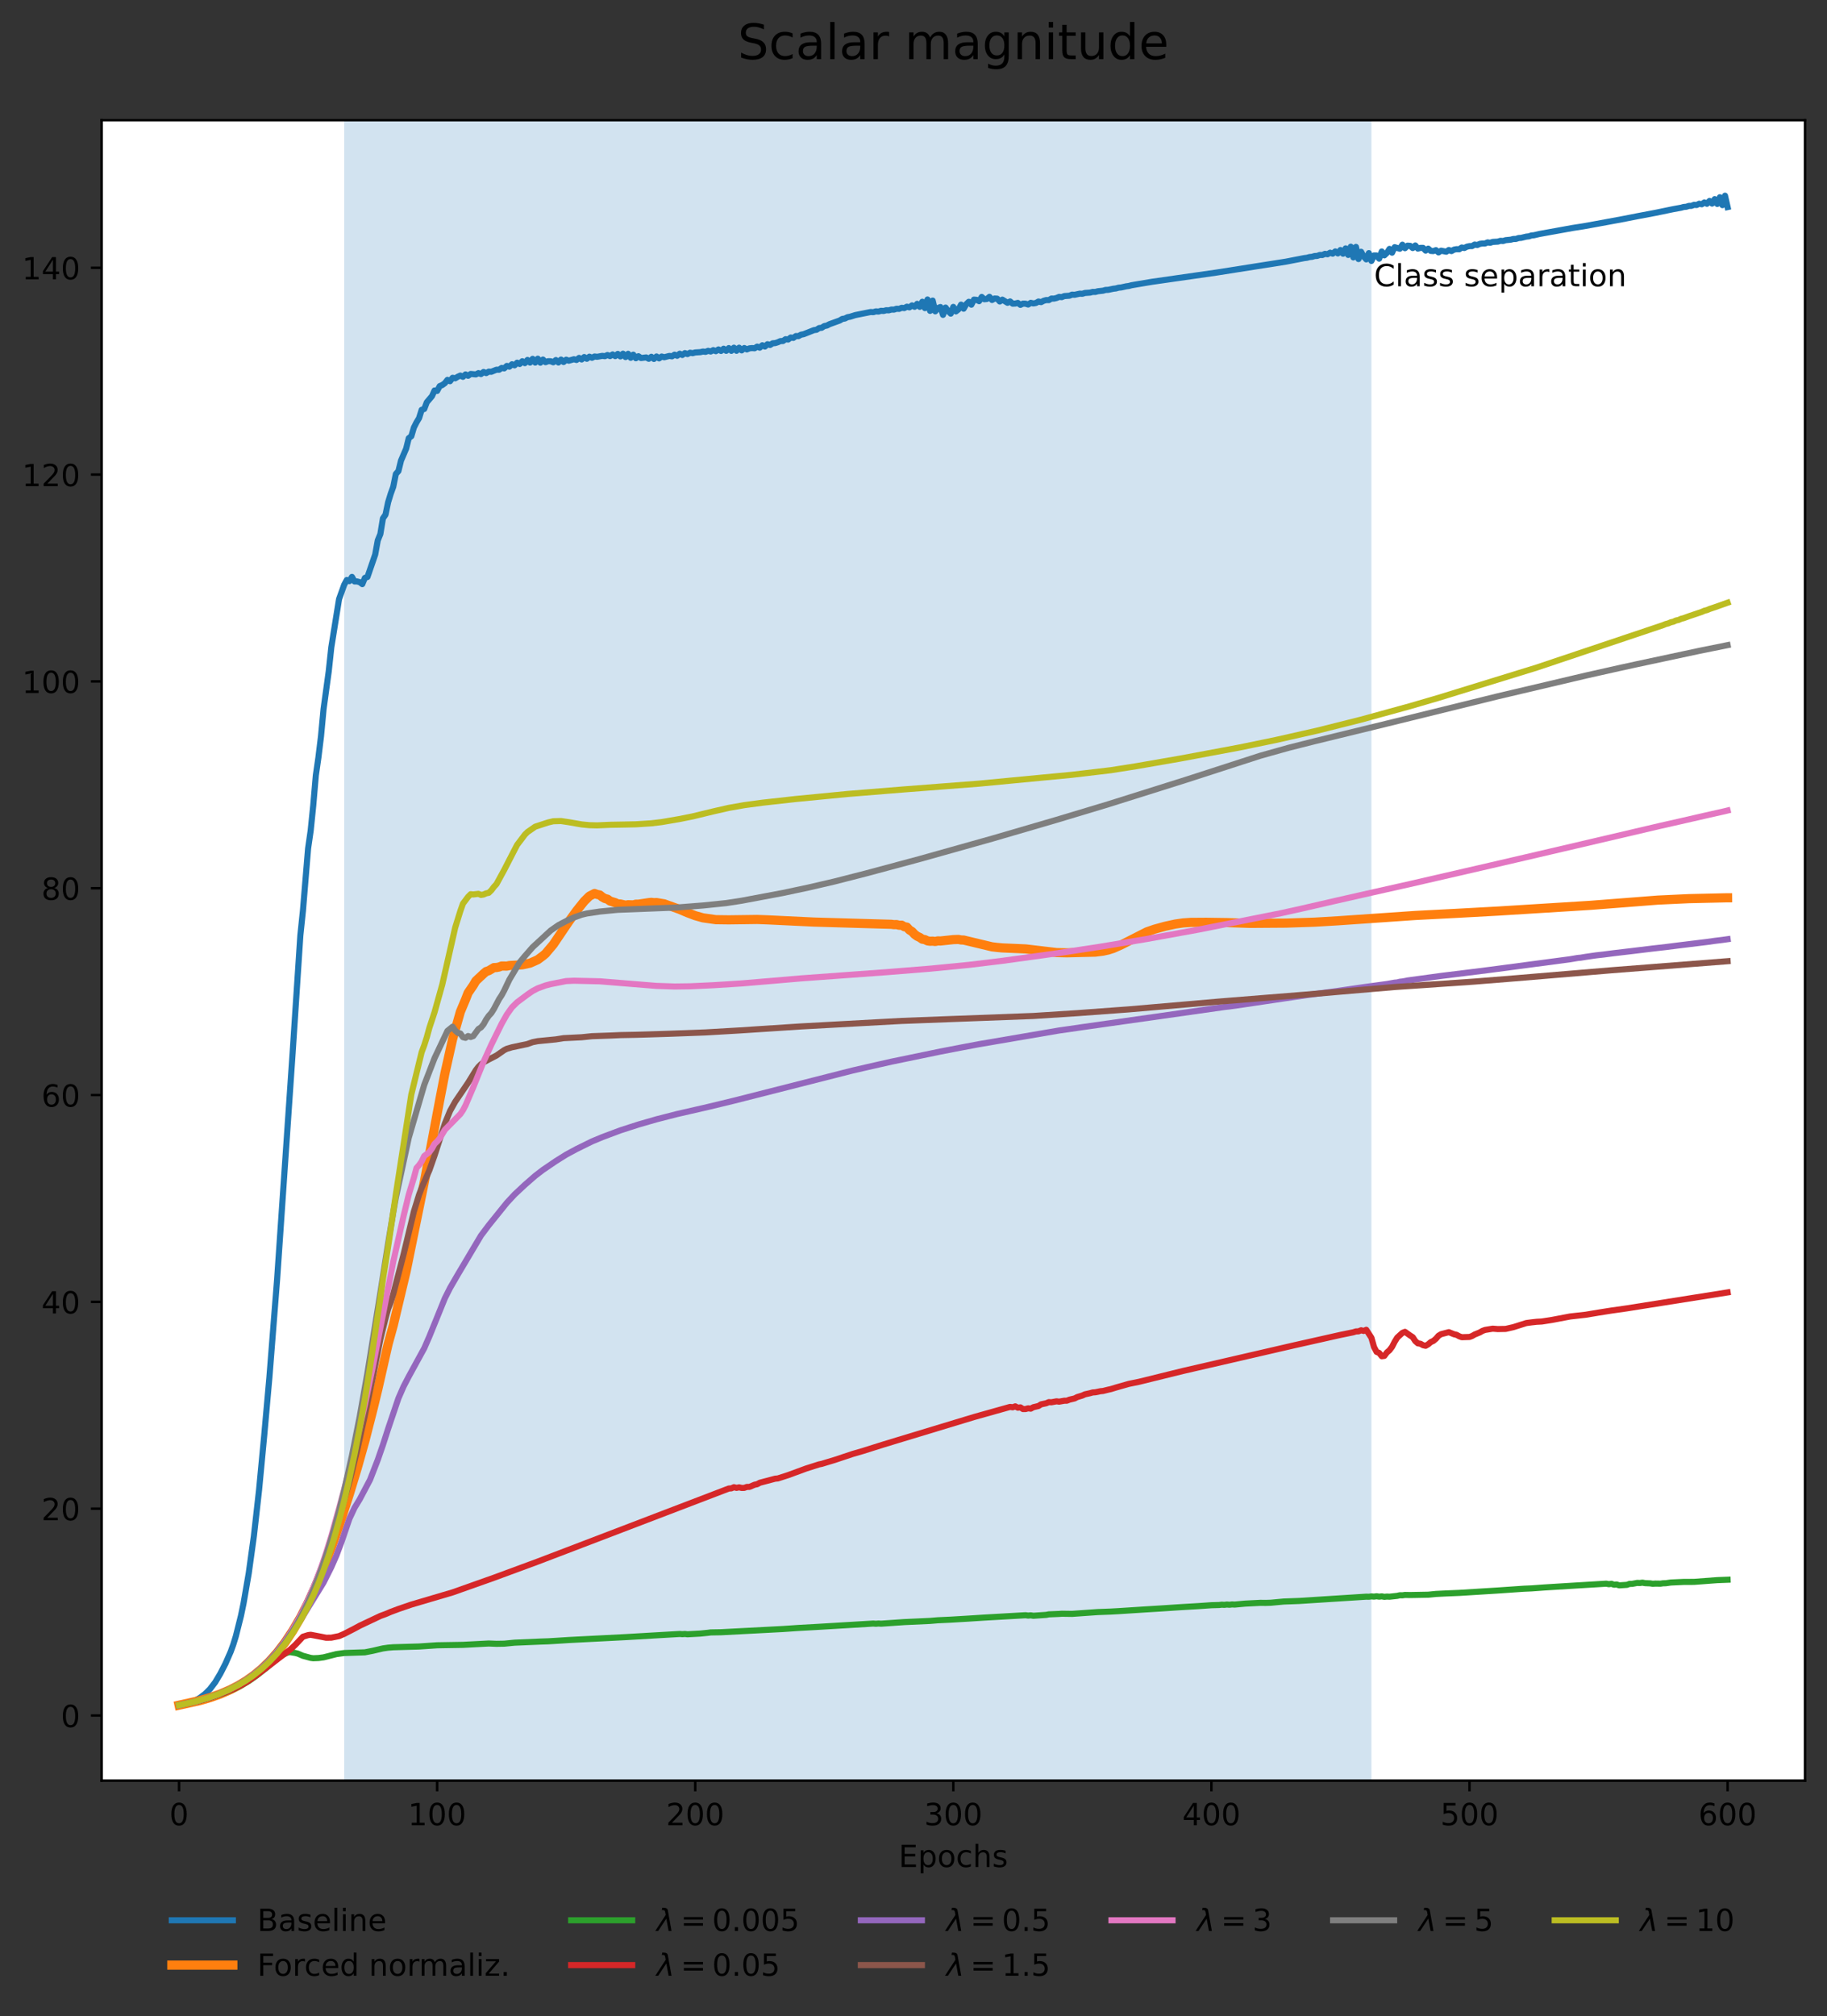 <?xml version="1.0" encoding="utf-8" standalone="no"?>
<!DOCTYPE svg PUBLIC "-//W3C//DTD SVG 1.1//EN"
  "http://www.w3.org/Graphics/SVG/1.1/DTD/svg11.dtd">
<!-- Created with matplotlib (https://matplotlib.org/) -->
<svg height="660.13pt" version="1.1" viewBox="0 0 598.487 660.13" width="598.487pt" xmlns="http://www.w3.org/2000/svg" xmlns:xlink="http://www.w3.org/1999/xlink">
 <rect x="0" y="0" width="598.487" height="660.13" fill="#333333" stroke="none"/>
 <defs>
  <style type="text/css">*{stroke-linecap:butt;stroke-linejoin:round;}</style>
 </defs>
 <g id="figure_1">
  <g id="patch_1">
   <path d="M 0 660.13 
L 598.487 660.13 
L 598.487 0 
L 0 0 
z
" style="fill:none;"/>
  </g>
  <g id="axes_1">
   <g id="patch_2">
    <path d="M 33.288 582.957 
L 591.288 582.957 
L 591.288 39.358 
L 33.288 39.358 
z
" style="fill:#ffffff;"/>
   </g>
   <g id="patch_3">
    <path clip-path="url(#p734ee8794b)" d="M 112.76 582.957 
L 449.251 582.957 
L 449.251 39.358 
L 112.76 39.358 
z
" style="fill:#1f77b4;opacity:0.2;"/>
   </g>
   <g id="matplotlib.axis_1">
    <g id="xtick_1">
     <g id="line2d_1">
      <defs>
       <path d="M 0 0 
L 0 3.5 
" id="mf264ad881f" style="stroke:#000000;stroke-width:0.8;"/>
      </defs>
      <g>
       <use style="stroke:#000000;stroke-width:0.8;" x="58.651" xlink:href="#mf264ad881f" y="582.957"/>
      </g>
     </g>
     <g id="text_1">
      <!-- 0 -->
      <g transform="translate(55.47 597.556)scale(0.1 -0.1)">
       <defs>
        <path d="M 31.781 66.406 
Q 24.172 66.406 20.328 58.906 
Q 16.5 51.422 16.5 36.375 
Q 16.5 21.391 20.328 13.891 
Q 24.172 6.391 31.781 6.391 
Q 39.453 6.391 43.281 13.891 
Q 47.125 21.391 47.125 36.375 
Q 47.125 51.422 43.281 58.906 
Q 39.453 66.406 31.781 66.406 
z
M 31.781 74.219 
Q 44.047 74.219 50.516 64.516 
Q 56.984 54.828 56.984 36.375 
Q 56.984 17.969 50.516 8.266 
Q 44.047 -1.422 31.781 -1.422 
Q 19.531 -1.422 13.062 8.266 
Q 6.594 17.969 6.594 36.375 
Q 6.594 54.828 13.062 64.516 
Q 19.531 74.219 31.781 74.219 
z
" id="DejaVuSans-48"/>
       </defs>
       <use xlink:href="#DejaVuSans-48"/>
      </g>
     </g>
    </g>
    <g id="xtick_2">
     <g id="line2d_2">
      <g>
       <use style="stroke:#000000;stroke-width:0.8;" x="143.197" xlink:href="#mf264ad881f" y="582.957"/>
      </g>
     </g>
     <g id="text_2">
      <!-- 100 -->
      <g transform="translate(133.653 597.556)scale(0.1 -0.1)">
       <defs>
        <path d="M 12.406 8.297 
L 28.516 8.297 
L 28.516 63.922 
L 10.984 60.406 
L 10.984 69.391 
L 28.422 72.906 
L 38.281 72.906 
L 38.281 8.297 
L 54.391 8.297 
L 54.391 0 
L 12.406 0 
z
" id="DejaVuSans-49"/>
       </defs>
       <use xlink:href="#DejaVuSans-49"/>
       <use x="63.623" xlink:href="#DejaVuSans-48"/>
       <use x="127.246" xlink:href="#DejaVuSans-48"/>
      </g>
     </g>
    </g>
    <g id="xtick_3">
     <g id="line2d_3">
      <g>
       <use style="stroke:#000000;stroke-width:0.8;" x="227.742" xlink:href="#mf264ad881f" y="582.957"/>
      </g>
     </g>
     <g id="text_3">
      <!-- 200 -->
      <g transform="translate(218.198 597.556)scale(0.1 -0.1)">
       <defs>
        <path d="M 19.188 8.297 
L 53.609 8.297 
L 53.609 0 
L 7.328 0 
L 7.328 8.297 
Q 12.938 14.109 22.625 23.891 
Q 32.328 33.688 34.812 36.531 
Q 39.547 41.844 41.422 45.531 
Q 43.312 49.219 43.312 52.781 
Q 43.312 58.594 39.234 62.25 
Q 35.156 65.922 28.609 65.922 
Q 23.969 65.922 18.812 64.312 
Q 13.672 62.703 7.812 59.422 
L 7.812 69.391 
Q 13.766 71.781 18.938 73 
Q 24.125 74.219 28.422 74.219 
Q 39.75 74.219 46.484 68.547 
Q 53.219 62.891 53.219 53.422 
Q 53.219 48.922 51.531 44.891 
Q 49.859 40.875 45.406 35.406 
Q 44.188 33.984 37.641 27.219 
Q 31.109 20.453 19.188 8.297 
z
" id="DejaVuSans-50"/>
       </defs>
       <use xlink:href="#DejaVuSans-50"/>
       <use x="63.623" xlink:href="#DejaVuSans-48"/>
       <use x="127.246" xlink:href="#DejaVuSans-48"/>
      </g>
     </g>
    </g>
    <g id="xtick_4">
     <g id="line2d_4">
      <g>
       <use style="stroke:#000000;stroke-width:0.8;" x="312.288" xlink:href="#mf264ad881f" y="582.957"/>
      </g>
     </g>
     <g id="text_4">
      <!-- 300 -->
      <g transform="translate(302.744 597.556)scale(0.1 -0.1)">
       <defs>
        <path d="M 40.578 39.312 
Q 47.656 37.797 51.625 33 
Q 55.609 28.219 55.609 21.188 
Q 55.609 10.406 48.188 4.484 
Q 40.766 -1.422 27.094 -1.422 
Q 22.516 -1.422 17.656 -0.516 
Q 12.797 0.391 7.625 2.203 
L 7.625 11.719 
Q 11.719 9.328 16.594 8.109 
Q 21.484 6.891 26.812 6.891 
Q 36.078 6.891 40.938 10.547 
Q 45.797 14.203 45.797 21.188 
Q 45.797 27.641 41.281 31.266 
Q 36.766 34.906 28.719 34.906 
L 20.219 34.906 
L 20.219 43.016 
L 29.109 43.016 
Q 36.375 43.016 40.234 45.922 
Q 44.094 48.828 44.094 54.297 
Q 44.094 59.906 40.109 62.906 
Q 36.141 65.922 28.719 65.922 
Q 24.656 65.922 20.016 65.031 
Q 15.375 64.156 9.812 62.312 
L 9.812 71.094 
Q 15.438 72.656 20.344 73.438 
Q 25.25 74.219 29.594 74.219 
Q 40.828 74.219 47.359 69.109 
Q 53.906 64.016 53.906 55.328 
Q 53.906 49.266 50.438 45.094 
Q 46.969 40.922 40.578 39.312 
z
" id="DejaVuSans-51"/>
       </defs>
       <use xlink:href="#DejaVuSans-51"/>
       <use x="63.623" xlink:href="#DejaVuSans-48"/>
       <use x="127.246" xlink:href="#DejaVuSans-48"/>
      </g>
     </g>
    </g>
    <g id="xtick_5">
     <g id="line2d_5">
      <g>
       <use style="stroke:#000000;stroke-width:0.8;" x="396.833" xlink:href="#mf264ad881f" y="582.957"/>
      </g>
     </g>
     <g id="text_5">
      <!-- 400 -->
      <g transform="translate(387.289 597.556)scale(0.1 -0.1)">
       <defs>
        <path d="M 37.797 64.312 
L 12.891 25.391 
L 37.797 25.391 
z
M 35.203 72.906 
L 47.609 72.906 
L 47.609 25.391 
L 58.016 25.391 
L 58.016 17.188 
L 47.609 17.188 
L 47.609 0 
L 37.797 0 
L 37.797 17.188 
L 4.891 17.188 
L 4.891 26.703 
z
" id="DejaVuSans-52"/>
       </defs>
       <use xlink:href="#DejaVuSans-52"/>
       <use x="63.623" xlink:href="#DejaVuSans-48"/>
       <use x="127.246" xlink:href="#DejaVuSans-48"/>
      </g>
     </g>
    </g>
    <g id="xtick_6">
     <g id="line2d_6">
      <g>
       <use style="stroke:#000000;stroke-width:0.8;" x="481.378" xlink:href="#mf264ad881f" y="582.957"/>
      </g>
     </g>
     <g id="text_6">
      <!-- 500 -->
      <g transform="translate(471.835 597.556)scale(0.1 -0.1)">
       <defs>
        <path d="M 10.797 72.906 
L 49.516 72.906 
L 49.516 64.594 
L 19.828 64.594 
L 19.828 46.734 
Q 21.969 47.469 24.109 47.828 
Q 26.266 48.188 28.422 48.188 
Q 40.625 48.188 47.75 41.5 
Q 54.891 34.812 54.891 23.391 
Q 54.891 11.625 47.562 5.094 
Q 40.234 -1.422 26.906 -1.422 
Q 22.312 -1.422 17.547 -0.641 
Q 12.797 0.141 7.719 1.703 
L 7.719 11.625 
Q 12.109 9.234 16.797 8.062 
Q 21.484 6.891 26.703 6.891 
Q 35.156 6.891 40.078 11.328 
Q 45.016 15.766 45.016 23.391 
Q 45.016 31 40.078 35.438 
Q 35.156 39.891 26.703 39.891 
Q 22.75 39.891 18.812 39.016 
Q 14.891 38.141 10.797 36.281 
z
" id="DejaVuSans-53"/>
       </defs>
       <use xlink:href="#DejaVuSans-53"/>
       <use x="63.623" xlink:href="#DejaVuSans-48"/>
       <use x="127.246" xlink:href="#DejaVuSans-48"/>
      </g>
     </g>
    </g>
    <g id="xtick_7">
     <g id="line2d_7">
      <g>
       <use style="stroke:#000000;stroke-width:0.8;" x="565.924" xlink:href="#mf264ad881f" y="582.957"/>
      </g>
     </g>
     <g id="text_7">
      <!-- 600 -->
      <g transform="translate(556.38 597.556)scale(0.1 -0.1)">
       <defs>
        <path d="M 33.016 40.375 
Q 26.375 40.375 22.484 35.828 
Q 18.609 31.297 18.609 23.391 
Q 18.609 15.531 22.484 10.953 
Q 26.375 6.391 33.016 6.391 
Q 39.656 6.391 43.531 10.953 
Q 47.406 15.531 47.406 23.391 
Q 47.406 31.297 43.531 35.828 
Q 39.656 40.375 33.016 40.375 
z
M 52.594 71.297 
L 52.594 62.312 
Q 48.875 64.062 45.094 64.984 
Q 41.312 65.922 37.594 65.922 
Q 27.828 65.922 22.672 59.328 
Q 17.531 52.734 16.797 39.406 
Q 19.672 43.656 24.016 45.922 
Q 28.375 48.188 33.594 48.188 
Q 44.578 48.188 50.953 41.516 
Q 57.328 34.859 57.328 23.391 
Q 57.328 12.156 50.688 5.359 
Q 44.047 -1.422 33.016 -1.422 
Q 20.359 -1.422 13.672 8.266 
Q 6.984 17.969 6.984 36.375 
Q 6.984 53.656 15.188 63.938 
Q 23.391 74.219 37.203 74.219 
Q 40.922 74.219 44.703 73.484 
Q 48.484 72.75 52.594 71.297 
z
" id="DejaVuSans-54"/>
       </defs>
       <use xlink:href="#DejaVuSans-54"/>
       <use x="63.623" xlink:href="#DejaVuSans-48"/>
       <use x="127.246" xlink:href="#DejaVuSans-48"/>
      </g>
     </g>
    </g>
    <g id="text_8">
     <!-- Epochs -->
     <g transform="translate(294.372 611.234)scale(0.1 -0.1)">
      <defs>
       <path d="M 9.812 72.906 
L 55.906 72.906 
L 55.906 64.594 
L 19.672 64.594 
L 19.672 43.016 
L 54.391 43.016 
L 54.391 34.719 
L 19.672 34.719 
L 19.672 8.297 
L 56.781 8.297 
L 56.781 0 
L 9.812 0 
z
" id="DejaVuSans-69"/>
       <path d="M 18.109 8.203 
L 18.109 -20.797 
L 9.078 -20.797 
L 9.078 54.688 
L 18.109 54.688 
L 18.109 46.391 
Q 20.953 51.266 25.266 53.625 
Q 29.594 56 35.594 56 
Q 45.562 56 51.781 48.094 
Q 58.016 40.188 58.016 27.297 
Q 58.016 14.406 51.781 6.484 
Q 45.562 -1.422 35.594 -1.422 
Q 29.594 -1.422 25.266 0.953 
Q 20.953 3.328 18.109 8.203 
z
M 48.688 27.297 
Q 48.688 37.203 44.609 42.844 
Q 40.531 48.484 33.406 48.484 
Q 26.266 48.484 22.188 42.844 
Q 18.109 37.203 18.109 27.297 
Q 18.109 17.391 22.188 11.75 
Q 26.266 6.109 33.406 6.109 
Q 40.531 6.109 44.609 11.75 
Q 48.688 17.391 48.688 27.297 
z
" id="DejaVuSans-112"/>
       <path d="M 30.609 48.391 
Q 23.391 48.391 19.188 42.75 
Q 14.984 37.109 14.984 27.297 
Q 14.984 17.484 19.156 11.844 
Q 23.344 6.203 30.609 6.203 
Q 37.797 6.203 41.984 11.859 
Q 46.188 17.531 46.188 27.297 
Q 46.188 37.016 41.984 42.703 
Q 37.797 48.391 30.609 48.391 
z
M 30.609 56 
Q 42.328 56 49.016 48.375 
Q 55.719 40.766 55.719 27.297 
Q 55.719 13.875 49.016 6.219 
Q 42.328 -1.422 30.609 -1.422 
Q 18.844 -1.422 12.172 6.219 
Q 5.516 13.875 5.516 27.297 
Q 5.516 40.766 12.172 48.375 
Q 18.844 56 30.609 56 
z
" id="DejaVuSans-111"/>
       <path d="M 48.781 52.594 
L 48.781 44.188 
Q 44.969 46.297 41.141 47.344 
Q 37.312 48.391 33.406 48.391 
Q 24.656 48.391 19.812 42.844 
Q 14.984 37.312 14.984 27.297 
Q 14.984 17.281 19.812 11.734 
Q 24.656 6.203 33.406 6.203 
Q 37.312 6.203 41.141 7.25 
Q 44.969 8.297 48.781 10.406 
L 48.781 2.094 
Q 45.016 0.344 40.984 -0.531 
Q 36.969 -1.422 32.422 -1.422 
Q 20.062 -1.422 12.781 6.344 
Q 5.516 14.109 5.516 27.297 
Q 5.516 40.672 12.859 48.328 
Q 20.219 56 33.016 56 
Q 37.156 56 41.109 55.141 
Q 45.062 54.297 48.781 52.594 
z
" id="DejaVuSans-99"/>
       <path d="M 54.891 33.016 
L 54.891 0 
L 45.906 0 
L 45.906 32.719 
Q 45.906 40.484 42.875 44.328 
Q 39.844 48.188 33.797 48.188 
Q 26.516 48.188 22.312 43.547 
Q 18.109 38.922 18.109 30.906 
L 18.109 0 
L 9.078 0 
L 9.078 75.984 
L 18.109 75.984 
L 18.109 46.188 
Q 21.344 51.125 25.703 53.562 
Q 30.078 56 35.797 56 
Q 45.219 56 50.047 50.172 
Q 54.891 44.344 54.891 33.016 
z
" id="DejaVuSans-104"/>
       <path d="M 44.281 53.078 
L 44.281 44.578 
Q 40.484 46.531 36.375 47.5 
Q 32.281 48.484 27.875 48.484 
Q 21.188 48.484 17.844 46.438 
Q 14.5 44.391 14.5 40.281 
Q 14.5 37.156 16.891 35.375 
Q 19.281 33.594 26.516 31.984 
L 29.594 31.297 
Q 39.156 29.25 43.188 25.516 
Q 47.219 21.781 47.219 15.094 
Q 47.219 7.469 41.188 3.016 
Q 35.156 -1.422 24.609 -1.422 
Q 20.219 -1.422 15.453 -0.562 
Q 10.688 0.297 5.422 2 
L 5.422 11.281 
Q 10.406 8.688 15.234 7.391 
Q 20.062 6.109 24.812 6.109 
Q 31.156 6.109 34.562 8.281 
Q 37.984 10.453 37.984 14.406 
Q 37.984 18.062 35.516 20.016 
Q 33.062 21.969 24.703 23.781 
L 21.578 24.516 
Q 13.234 26.266 9.516 29.906 
Q 5.812 33.547 5.812 39.891 
Q 5.812 47.609 11.281 51.797 
Q 16.75 56 26.812 56 
Q 31.781 56 36.172 55.266 
Q 40.578 54.547 44.281 53.078 
z
" id="DejaVuSans-115"/>
      </defs>
      <use xlink:href="#DejaVuSans-69"/>
      <use x="63.184" xlink:href="#DejaVuSans-112"/>
      <use x="126.66" xlink:href="#DejaVuSans-111"/>
      <use x="187.842" xlink:href="#DejaVuSans-99"/>
      <use x="242.822" xlink:href="#DejaVuSans-104"/>
      <use x="306.201" xlink:href="#DejaVuSans-115"/>
     </g>
    </g>
   </g>
   <g id="matplotlib.axis_2">
    <g id="ytick_1">
     <g id="line2d_8">
      <defs>
       <path d="M 0 0 
L -3.5 0 
" id="m904e25a624" style="stroke:#000000;stroke-width:0.8;"/>
      </defs>
      <g>
       <use style="stroke:#000000;stroke-width:0.8;" x="33.288" xlink:href="#m904e25a624" y="561.634"/>
      </g>
     </g>
     <g id="text_9">
      <!-- 0 -->
      <g transform="translate(19.925 565.433)scale(0.1 -0.1)">
       <use xlink:href="#DejaVuSans-48"/>
      </g>
     </g>
    </g>
    <g id="ytick_2">
     <g id="line2d_9">
      <g>
       <use style="stroke:#000000;stroke-width:0.8;" x="33.288" xlink:href="#m904e25a624" y="493.924"/>
      </g>
     </g>
     <g id="text_10">
      <!-- 20 -->
      <g transform="translate(13.562 497.723)scale(0.1 -0.1)">
       <use xlink:href="#DejaVuSans-50"/>
       <use x="63.623" xlink:href="#DejaVuSans-48"/>
      </g>
     </g>
    </g>
    <g id="ytick_3">
     <g id="line2d_10">
      <g>
       <use style="stroke:#000000;stroke-width:0.8;" x="33.288" xlink:href="#m904e25a624" y="426.213"/>
      </g>
     </g>
     <g id="text_11">
      <!-- 40 -->
      <g transform="translate(13.562 430.013)scale(0.1 -0.1)">
       <use xlink:href="#DejaVuSans-52"/>
       <use x="63.623" xlink:href="#DejaVuSans-48"/>
      </g>
     </g>
    </g>
    <g id="ytick_4">
     <g id="line2d_11">
      <g>
       <use style="stroke:#000000;stroke-width:0.8;" x="33.288" xlink:href="#m904e25a624" y="358.503"/>
      </g>
     </g>
     <g id="text_12">
      <!-- 60 -->
      <g transform="translate(13.562 362.302)scale(0.1 -0.1)">
       <use xlink:href="#DejaVuSans-54"/>
       <use x="63.623" xlink:href="#DejaVuSans-48"/>
      </g>
     </g>
    </g>
    <g id="ytick_5">
     <g id="line2d_12">
      <g>
       <use style="stroke:#000000;stroke-width:0.8;" x="33.288" xlink:href="#m904e25a624" y="290.793"/>
      </g>
     </g>
     <g id="text_13">
      <!-- 80 -->
      <g transform="translate(13.562 294.592)scale(0.1 -0.1)">
       <defs>
        <path d="M 31.781 34.625 
Q 24.75 34.625 20.719 30.859 
Q 16.703 27.094 16.703 20.516 
Q 16.703 13.922 20.719 10.156 
Q 24.75 6.391 31.781 6.391 
Q 38.812 6.391 42.859 10.172 
Q 46.922 13.969 46.922 20.516 
Q 46.922 27.094 42.891 30.859 
Q 38.875 34.625 31.781 34.625 
z
M 21.922 38.812 
Q 15.578 40.375 12.031 44.719 
Q 8.5 49.078 8.5 55.328 
Q 8.5 64.062 14.719 69.141 
Q 20.953 74.219 31.781 74.219 
Q 42.672 74.219 48.875 69.141 
Q 55.078 64.062 55.078 55.328 
Q 55.078 49.078 51.531 44.719 
Q 48 40.375 41.703 38.812 
Q 48.828 37.156 52.797 32.312 
Q 56.781 27.484 56.781 20.516 
Q 56.781 9.906 50.312 4.234 
Q 43.844 -1.422 31.781 -1.422 
Q 19.734 -1.422 13.25 4.234 
Q 6.781 9.906 6.781 20.516 
Q 6.781 27.484 10.781 32.312 
Q 14.797 37.156 21.922 38.812 
z
M 18.312 54.391 
Q 18.312 48.734 21.844 45.562 
Q 25.391 42.391 31.781 42.391 
Q 38.141 42.391 41.719 45.562 
Q 45.312 48.734 45.312 54.391 
Q 45.312 60.062 41.719 63.234 
Q 38.141 66.406 31.781 66.406 
Q 25.391 66.406 21.844 63.234 
Q 18.312 60.062 18.312 54.391 
z
" id="DejaVuSans-56"/>
       </defs>
       <use xlink:href="#DejaVuSans-56"/>
       <use x="63.623" xlink:href="#DejaVuSans-48"/>
      </g>
     </g>
    </g>
    <g id="ytick_6">
     <g id="line2d_13">
      <g>
       <use style="stroke:#000000;stroke-width:0.8;" x="33.288" xlink:href="#m904e25a624" y="223.083"/>
      </g>
     </g>
     <g id="text_14">
      <!-- 100 -->
      <g transform="translate(7.2 226.882)scale(0.1 -0.1)">
       <use xlink:href="#DejaVuSans-49"/>
       <use x="63.623" xlink:href="#DejaVuSans-48"/>
       <use x="127.246" xlink:href="#DejaVuSans-48"/>
      </g>
     </g>
    </g>
    <g id="ytick_7">
     <g id="line2d_14">
      <g>
       <use style="stroke:#000000;stroke-width:0.8;" x="33.288" xlink:href="#m904e25a624" y="155.372"/>
      </g>
     </g>
     <g id="text_15">
      <!-- 120 -->
      <g transform="translate(7.2 159.172)scale(0.1 -0.1)">
       <use xlink:href="#DejaVuSans-49"/>
       <use x="63.623" xlink:href="#DejaVuSans-50"/>
       <use x="127.246" xlink:href="#DejaVuSans-48"/>
      </g>
     </g>
    </g>
    <g id="ytick_8">
     <g id="line2d_15">
      <g>
       <use style="stroke:#000000;stroke-width:0.8;" x="33.288" xlink:href="#m904e25a624" y="87.662"/>
      </g>
     </g>
     <g id="text_16">
      <!-- 140 -->
      <g transform="translate(7.2 91.461)scale(0.1 -0.1)">
       <use xlink:href="#DejaVuSans-49"/>
       <use x="63.623" xlink:href="#DejaVuSans-52"/>
       <use x="127.246" xlink:href="#DejaVuSans-48"/>
      </g>
     </g>
    </g>
   </g>
   <g id="line2d_16">
    <path clip-path="url(#p734ee8794b)" d="M 58.651 558.248 
L 60.342 558.007 
L 62.033 557.514 
L 63.724 556.829 
L 65.415 555.896 
L 67.106 554.638 
L 68.797 552.972 
L 70.487 550.759 
L 72.178 547.924 
L 73.869 544.628 
L 75.56 540.774 
L 76.406 538.443 
L 77.251 535.71 
L 78.942 528.965 
L 79.787 524.887 
L 81.478 515.091 
L 83.169 502.867 
L 84.86 487.849 
L 86.551 469.978 
L 88.242 451.021 
L 90.778 418.808 
L 95.851 344.785 
L 98.388 306.256 
L 99.233 298.188 
L 100.924 277.78 
L 101.769 271.958 
L 102.615 263.667 
L 103.46 253.846 
L 104.306 247.983 
L 105.151 241.089 
L 105.997 232.101 
L 107.688 219.776 
L 108.533 211.906 
L 111.069 196.135 
L 112.76 191.423 
L 113.606 189.882 
L 114.451 190.249 
L 115.297 188.869 
L 116.142 190.356 
L 116.987 190.366 
L 117.833 190.592 
L 118.678 191.236 
L 119.524 189.198 
L 120.369 188.904 
L 122.906 181.547 
L 123.751 176.91 
L 124.597 174.843 
L 125.442 169.716 
L 126.287 168.488 
L 127.133 164.455 
L 127.978 161.695 
L 128.824 159.343 
L 129.669 155.177 
L 130.515 154.224 
L 131.36 150.794 
L 133.051 146.862 
L 133.897 143.453 
L 134.742 142.811 
L 135.588 139.954 
L 136.433 138.288 
L 137.278 136.883 
L 138.124 134.179 
L 138.969 133.899 
L 139.815 131.69 
L 141.506 129.702 
L 142.351 127.834 
L 143.197 127.993 
L 144.042 126.411 
L 144.887 126.052 
L 145.733 125.439 
L 146.578 124.361 
L 147.424 124.804 
L 148.269 123.677 
L 149.115 123.856 
L 149.96 123.341 
L 150.806 122.958 
L 151.651 123.369 
L 152.497 122.578 
L 153.342 123.025 
L 154.188 122.425 
L 155.878 122.586 
L 156.724 122.15 
L 157.569 122.47 
L 158.415 121.776 
L 159.26 122.155 
L 160.106 121.663 
L 160.951 121.713 
L 162.642 121.034 
L 163.488 121.056 
L 164.333 120.457 
L 165.178 120.599 
L 166.024 119.791 
L 166.869 120.043 
L 167.715 119.258 
L 168.56 119.609 
L 169.406 118.74 
L 170.251 119.162 
L 171.097 118.257 
L 171.942 118.893 
L 172.787 117.843 
L 173.633 118.714 
L 174.478 117.48 
L 175.324 118.71 
L 176.169 117.431 
L 177.015 118.75 
L 177.86 117.716 
L 178.706 118.58 
L 179.551 118.246 
L 180.397 118.267 
L 181.242 118.614 
L 182.088 117.878 
L 182.933 118.68 
L 183.778 117.721 
L 184.624 118.519 
L 185.469 117.758 
L 186.315 118.091 
L 188.006 117.608 
L 188.851 117.85 
L 189.697 117.167 
L 190.542 117.689 
L 191.387 116.886 
L 192.233 117.461 
L 193.078 116.77 
L 193.924 117.144 
L 194.769 116.712 
L 195.615 116.816 
L 197.306 116.504 
L 198.151 116.616 
L 198.997 116.231 
L 199.842 116.582 
L 200.688 116.033 
L 201.533 116.592 
L 202.378 115.866 
L 203.224 116.697 
L 204.069 115.789 
L 204.915 116.906 
L 205.76 115.829 
L 206.606 117.145 
L 207.451 116.116 
L 208.297 117.288 
L 209.142 116.621 
L 209.988 117.218 
L 211.678 117.013 
L 212.524 117.463 
L 213.369 116.805 
L 214.215 117.516 
L 215.06 116.705 
L 215.906 117.339 
L 216.751 116.72 
L 217.597 116.964 
L 219.287 116.52 
L 220.133 116.668 
L 220.978 116.108 
L 221.824 116.481 
L 222.669 115.794 
L 223.515 116.222 
L 224.36 115.602 
L 225.206 115.926 
L 226.051 115.476 
L 226.897 115.626 
L 227.742 115.391 
L 229.433 115.291 
L 230.278 115.089 
L 231.124 115.193 
L 231.969 114.851 
L 232.815 115.078 
L 233.66 114.62 
L 234.506 114.977 
L 235.351 114.395 
L 236.197 114.896 
L 237.042 114.163 
L 237.887 114.863 
L 238.733 113.958 
L 239.578 114.866 
L 240.424 113.831 
L 241.269 114.849 
L 242.115 113.83 
L 242.96 114.713 
L 243.806 113.942 
L 244.651 114.404 
L 245.497 114.043 
L 246.342 113.959 
L 247.188 114.022 
L 248.033 113.476 
L 248.878 113.827 
L 249.724 113.037 
L 250.569 113.458 
L 251.415 112.692 
L 252.26 112.934 
L 253.106 112.392 
L 253.951 112.319 
L 254.797 112.053 
L 255.642 111.663 
L 256.488 111.648 
L 257.333 111.048 
L 258.178 111.167 
L 259.024 110.497 
L 259.869 110.633 
L 260.715 110.024 
L 261.56 110.045 
L 262.406 109.567 
L 263.251 109.415 
L 266.633 108.078 
L 267.478 107.967 
L 268.324 107.408 
L 269.169 107.317 
L 270.015 106.749 
L 270.86 106.592 
L 271.706 106.141 
L 275.087 104.923 
L 275.933 104.408 
L 276.778 104.282 
L 277.624 103.847 
L 278.469 103.697 
L 280.16 103.16 
L 285.233 102.147 
L 286.078 102.204 
L 286.924 101.94 
L 287.769 102.007 
L 288.615 101.756 
L 289.46 101.809 
L 290.306 101.563 
L 291.151 101.605 
L 291.997 101.343 
L 292.842 101.373 
L 293.688 101.08 
L 294.533 101.126 
L 295.378 100.772 
L 296.224 100.869 
L 297.069 100.41 
L 297.915 100.627 
L 298.76 99.981 
L 299.606 100.45 
L 300.451 99.464 
L 301.297 100.459 
L 302.142 98.78 
L 302.988 100.882 
L 303.833 98.052 
L 304.678 101.779 
L 305.524 98.408 
L 306.369 101.93 
L 307.215 100.864 
L 308.06 100.512 
L 308.906 103.088 
L 309.751 100.69 
L 310.597 101.855 
L 311.442 102.685 
L 312.288 100.472 
L 313.133 101.954 
L 313.978 101.285 
L 314.824 99.73 
L 315.669 101.073 
L 316.515 99.595 
L 317.36 98.796 
L 318.206 99.749 
L 319.051 98.09 
L 319.897 98.161 
L 320.742 98.594 
L 321.587 97.214 
L 322.433 97.974 
L 323.278 97.887 
L 324.124 97.183 
L 324.969 98.216 
L 325.815 97.731 
L 326.66 97.786 
L 327.506 98.708 
L 328.351 98.099 
L 330.042 99.136 
L 330.887 98.687 
L 331.733 99.423 
L 332.578 99.38 
L 333.424 99.172 
L 334.269 99.807 
L 335.115 99.399 
L 335.96 99.421 
L 336.806 99.699 
L 337.651 99.15 
L 338.497 99.344 
L 339.342 99.196 
L 340.188 98.713 
L 341.033 98.918 
L 341.878 98.474 
L 342.724 98.237 
L 343.569 98.264 
L 344.415 97.749 
L 345.26 97.76 
L 346.106 97.563 
L 346.951 97.195 
L 347.797 97.286 
L 348.642 96.933 
L 350.333 96.813 
L 351.178 96.461 
L 352.024 96.514 
L 353.715 96.14 
L 354.56 96.183 
L 355.406 95.911 
L 357.097 95.795 
L 357.942 95.563 
L 358.788 95.584 
L 359.633 95.354 
L 361.324 95.171 
L 362.169 94.92 
L 363.015 94.89 
L 364.706 94.528 
L 365.551 94.434 
L 366.397 94.189 
L 367.242 94.116 
L 368.933 93.737 
L 369.778 93.628 
L 370.624 93.393 
L 372.315 93.102 
L 377.387 92.256 
L 398.524 89.233 
L 421.351 85.644 
L 427.269 84.495 
L 428.115 84.395 
L 428.96 84.16 
L 429.806 84.08 
L 430.651 83.82 
L 431.497 83.781 
L 432.342 83.464 
L 433.188 83.488 
L 434.033 83.105 
L 434.878 83.239 
L 435.724 82.725 
L 436.569 83.05 
L 437.415 82.316 
L 438.26 82.972 
L 439.106 81.852 
L 439.951 83.069 
L 440.797 81.32 
L 441.642 83.463 
L 442.488 80.764 
L 443.333 84.273 
L 444.178 80.829 
L 445.024 84.81 
L 445.869 82.434 
L 446.715 83.981 
L 447.56 84.923 
L 448.406 82.87 
L 449.251 85.428 
L 450.097 83.63 
L 450.942 83.646 
L 451.788 84.686 
L 452.633 82.335 
L 453.478 83.606 
L 454.324 82.801 
L 455.169 81.486 
L 456.015 82.728 
L 456.86 80.928 
L 458.551 81.436 
L 459.397 80.109 
L 460.242 81.257 
L 461.087 80.424 
L 461.933 80.486 
L 462.778 81.205 
L 463.624 80.361 
L 464.469 81.388 
L 465.315 81.156 
L 466.16 81.153 
L 467.006 82.044 
L 467.851 81.408 
L 468.697 82.149 
L 469.542 82.212 
L 470.387 81.897 
L 471.233 82.639 
L 472.078 82.071 
L 473.769 82.411 
L 474.615 81.839 
L 475.46 82.207 
L 476.306 81.725 
L 477.151 81.574 
L 477.997 81.615 
L 478.842 81.035 
L 479.688 81.195 
L 480.533 80.76 
L 481.378 80.579 
L 482.224 80.569 
L 483.069 80.073 
L 483.915 80.217 
L 484.76 79.84 
L 485.606 79.725 
L 486.451 79.723 
L 487.297 79.359 
L 488.142 79.486 
L 488.988 79.2 
L 490.678 79.108 
L 491.524 78.836 
L 492.369 78.907 
L 493.215 78.634 
L 494.906 78.468 
L 495.751 78.237 
L 496.597 78.232 
L 497.442 77.933 
L 498.288 77.879 
L 499.978 77.469 
L 500.824 77.381 
L 501.669 77.088 
L 502.515 77.015 
L 504.206 76.615 
L 515.197 74.632 
L 518.578 74.107 
L 522.806 73.348 
L 531.26 71.793 
L 536.333 70.799 
L 542.251 69.684 
L 548.169 68.463 
L 550.706 68.004 
L 551.551 67.76 
L 552.397 67.693 
L 553.242 67.415 
L 554.087 67.395 
L 554.933 67.065 
L 555.778 67.124 
L 556.624 66.695 
L 557.469 66.885 
L 558.315 66.275 
L 559.16 66.716 
L 560.006 65.776 
L 560.851 66.653 
L 561.697 65.191 
L 562.542 66.774 
L 563.388 64.575 
L 564.233 67.164 
L 565.078 64.067 
L 565.924 67.795 
L 565.924 67.795 
" style="fill:none;stroke:#1f77b4;stroke-linecap:square;stroke-width:2;"/>
   </g>
   <g id="line2d_17">
    <path clip-path="url(#p734ee8794b)" d="M 58.651 558.248 
L 65.415 556.756 
L 68.797 555.787 
L 72.178 554.594 
L 75.56 553.124 
L 78.097 551.806 
L 80.633 550.271 
L 83.169 548.477 
L 85.706 546.377 
L 88.242 543.927 
L 90.778 541.077 
L 93.315 537.772 
L 95.851 533.973 
L 98.388 529.653 
L 100.924 524.78 
L 103.46 519.314 
L 105.997 513.269 
L 108.533 506.671 
L 111.069 499.528 
L 114.451 489.121 
L 116.987 480.765 
L 119.524 471.75 
L 122.06 461.842 
L 123.751 454.908 
L 127.133 440.031 
L 128.824 433.898 
L 133.051 416.14 
L 138.969 387.113 
L 144.042 360.177 
L 145.733 351.446 
L 148.269 340.167 
L 150.806 331.243 
L 152.497 327.221 
L 153.342 325.06 
L 155.033 322.59 
L 155.878 321.149 
L 158.415 318.773 
L 159.26 318.059 
L 160.106 317.788 
L 161.797 316.784 
L 162.642 316.754 
L 163.488 316.589 
L 164.333 316.266 
L 166.024 316.288 
L 166.869 316.107 
L 171.097 315.87 
L 173.633 315.319 
L 175.324 314.574 
L 176.169 314.185 
L 177.86 312.934 
L 178.706 312.219 
L 181.242 309.214 
L 184.624 304.215 
L 186.315 301.719 
L 188.851 298.221 
L 190.542 296.102 
L 191.387 295.05 
L 193.078 293.378 
L 194.769 292.52 
L 195.615 292.821 
L 196.46 292.997 
L 197.306 293.679 
L 198.151 294.156 
L 198.997 294.373 
L 199.842 294.998 
L 201.533 295.512 
L 202.378 295.93 
L 203.224 295.961 
L 204.915 296.34 
L 205.76 296.199 
L 207.451 296.258 
L 208.297 296.016 
L 209.142 296.021 
L 212.524 295.504 
L 213.369 295.427 
L 214.215 295.524 
L 215.06 295.482 
L 217.597 295.91 
L 222.669 297.738 
L 225.206 298.819 
L 227.742 299.776 
L 230.278 300.492 
L 234.506 301.088 
L 238.733 301.144 
L 248.033 301.02 
L 251.415 301.144 
L 266.633 301.874 
L 286.078 302.438 
L 291.997 302.604 
L 292.842 302.717 
L 293.688 302.686 
L 294.533 302.915 
L 295.378 302.888 
L 296.224 303.39 
L 297.069 303.529 
L 297.915 304.465 
L 298.76 304.977 
L 299.606 305.89 
L 300.451 306.504 
L 301.297 306.904 
L 302.142 307.479 
L 302.988 307.62 
L 303.833 308.032 
L 304.678 308.152 
L 305.524 308.117 
L 306.369 308.226 
L 307.215 308.033 
L 308.06 308.067 
L 312.288 307.618 
L 313.978 307.56 
L 314.824 307.728 
L 315.669 307.756 
L 324.969 309.979 
L 326.66 310.178 
L 328.351 310.334 
L 335.96 310.662 
L 346.106 311.86 
L 349.488 311.935 
L 358.788 311.714 
L 361.324 311.394 
L 363.015 311.024 
L 364.706 310.485 
L 367.242 309.363 
L 375.697 305.066 
L 378.233 304.192 
L 381.615 303.26 
L 384.997 302.521 
L 387.533 302.155 
L 390.069 301.98 
L 395.142 301.944 
L 401.906 302.043 
L 409.515 302.299 
L 421.351 302.215 
L 430.651 301.908 
L 438.26 301.456 
L 463.624 299.712 
L 477.151 299.015 
L 490.678 298.277 
L 521.115 296.388 
L 543.097 294.681 
L 553.242 294.206 
L 565.078 293.938 
L 565.924 293.931 
L 565.924 293.931 
" style="fill:none;stroke:#ff7f0e;stroke-linecap:square;stroke-width:3;"/>
   </g>
   <g id="line2d_18">
    <path clip-path="url(#p734ee8794b)" d="M 58.651 558.248 
L 65.415 556.774 
L 68.797 555.814 
L 73.024 554.375 
L 76.406 553.059 
L 78.942 551.818 
L 81.478 550.337 
L 84.015 548.581 
L 87.397 545.928 
L 90.778 543.114 
L 92.469 541.811 
L 94.16 541.04 
L 95.006 540.878 
L 96.697 541.153 
L 97.542 541.366 
L 99.233 542.091 
L 101.769 542.773 
L 102.615 542.886 
L 104.306 542.817 
L 105.997 542.595 
L 110.224 541.526 
L 112.76 541.176 
L 119.524 540.953 
L 122.06 540.456 
L 125.442 539.672 
L 127.133 539.43 
L 128.824 539.29 
L 137.278 539.042 
L 143.197 538.644 
L 151.651 538.504 
L 160.106 538.063 
L 162.642 538.165 
L 165.178 538.121 
L 168.56 537.789 
L 177.015 537.43 
L 179.551 537.345 
L 182.933 537.141 
L 186.315 536.923 
L 204.915 535.971 
L 222.669 534.94 
L 223.515 535.007 
L 224.36 534.942 
L 225.206 535.04 
L 229.433 534.81 
L 231.969 534.549 
L 232.815 534.435 
L 236.197 534.377 
L 256.488 533.315 
L 261.56 532.97 
L 267.478 532.644 
L 286.078 531.529 
L 286.924 531.598 
L 287.769 531.519 
L 288.615 531.577 
L 296.224 531.05 
L 304.678 530.663 
L 307.215 530.452 
L 311.442 530.257 
L 317.36 529.905 
L 322.433 529.579 
L 335.96 528.806 
L 336.806 528.922 
L 337.651 528.842 
L 338.497 528.981 
L 342.724 528.689 
L 343.569 528.518 
L 346.951 528.377 
L 347.797 528.313 
L 349.488 528.336 
L 351.178 528.36 
L 357.097 527.945 
L 359.633 527.766 
L 363.86 527.609 
L 366.397 527.469 
L 375.697 526.872 
L 379.924 526.614 
L 386.688 526.169 
L 392.606 525.821 
L 396.833 525.526 
L 399.369 525.457 
L 400.215 525.354 
L 401.06 525.407 
L 401.906 525.302 
L 402.751 525.373 
L 403.597 525.271 
L 404.442 525.319 
L 407.824 525.006 
L 412.897 524.75 
L 414.587 524.772 
L 416.278 524.719 
L 420.506 524.323 
L 425.578 524.134 
L 447.56 522.733 
L 448.406 522.755 
L 449.251 522.645 
L 450.097 522.714 
L 450.942 522.596 
L 451.788 522.73 
L 452.633 522.626 
L 453.478 522.784 
L 454.324 522.698 
L 455.169 522.743 
L 457.706 522.466 
L 458.551 522.267 
L 459.397 522.285 
L 460.242 522.166 
L 461.933 522.198 
L 467.851 522.087 
L 470.387 521.835 
L 473.769 521.668 
L 477.997 521.494 
L 490.678 520.71 
L 499.133 520.128 
L 501.669 520.019 
L 505.897 519.714 
L 516.042 519.088 
L 526.188 518.476 
L 527.033 518.645 
L 527.878 518.518 
L 528.724 518.814 
L 529.569 518.74 
L 530.415 519.021 
L 532.951 518.857 
L 533.797 518.547 
L 534.642 518.54 
L 536.333 518.221 
L 537.178 518.259 
L 538.024 518.137 
L 538.869 518.301 
L 540.56 518.373 
L 541.406 518.51 
L 542.251 518.449 
L 543.942 518.474 
L 544.788 518.345 
L 545.633 518.332 
L 547.324 518.095 
L 551.551 517.901 
L 553.242 517.895 
L 554.933 517.886 
L 562.542 517.313 
L 565.924 517.184 
L 565.924 517.184 
" style="fill:none;stroke:#2ca02c;stroke-linecap:square;stroke-width:2;"/>
   </g>
   <g id="line2d_19">
    <path clip-path="url(#p734ee8794b)" d="M 58.651 558.248 
L 65.415 556.768 
L 68.797 555.804 
L 73.024 554.321 
L 76.406 552.97 
L 78.942 551.72 
L 81.478 550.225 
L 84.015 548.45 
L 91.624 542.647 
L 95.006 540.11 
L 96.697 538.539 
L 99.233 535.844 
L 100.924 535.319 
L 101.769 535.203 
L 105.151 535.843 
L 106.842 536.177 
L 108.533 536.15 
L 111.069 535.638 
L 112.76 534.904 
L 116.142 533.164 
L 117.833 532.241 
L 124.597 529.048 
L 126.287 528.431 
L 127.978 527.715 
L 130.515 526.765 
L 134.742 525.317 
L 148.269 521.327 
L 161.797 516.535 
L 176.169 511.232 
L 185.469 507.686 
L 238.733 487.325 
L 239.578 487.265 
L 240.424 486.886 
L 241.269 487.113 
L 242.115 486.929 
L 242.96 487.136 
L 243.806 487.111 
L 244.651 486.8 
L 245.497 486.798 
L 247.188 486.079 
L 248.033 485.906 
L 248.878 485.441 
L 253.951 484.099 
L 254.797 484.027 
L 258.178 482.939 
L 264.097 480.764 
L 268.324 479.423 
L 269.169 479.255 
L 270.86 478.741 
L 273.397 477.978 
L 279.315 476.005 
L 282.697 475.027 
L 286.078 473.956 
L 289.46 472.895 
L 293.688 471.605 
L 319.051 463.925 
L 330.887 460.602 
L 331.733 460.74 
L 332.578 460.421 
L 333.424 460.87 
L 334.269 460.754 
L 335.115 461.313 
L 335.96 461.299 
L 336.806 461.061 
L 337.651 461.176 
L 338.497 460.707 
L 340.188 460.307 
L 341.033 459.763 
L 342.724 459.407 
L 343.569 459.043 
L 344.415 459.086 
L 346.106 458.772 
L 346.951 458.887 
L 348.642 458.58 
L 349.488 458.569 
L 350.333 458.231 
L 352.024 457.829 
L 352.869 457.389 
L 354.56 456.876 
L 355.406 456.486 
L 357.097 456.11 
L 357.942 455.867 
L 358.788 455.811 
L 360.478 455.466 
L 361.324 455.388 
L 363.015 454.968 
L 363.86 454.783 
L 365.551 454.266 
L 369.778 453.065 
L 373.16 452.375 
L 387.533 448.834 
L 423.887 440.45 
L 439.106 437.029 
L 443.333 436.165 
L 444.178 435.894 
L 445.024 435.866 
L 445.869 435.509 
L 446.715 435.735 
L 447.56 435.36 
L 449.251 437.977 
L 450.097 440.998 
L 450.942 442.597 
L 451.788 442.934 
L 452.633 444.009 
L 453.478 443.902 
L 454.324 442.776 
L 455.169 442.056 
L 456.015 440.927 
L 456.86 439.281 
L 457.706 437.907 
L 459.397 436.366 
L 460.242 436.03 
L 461.933 437.229 
L 462.778 437.767 
L 463.624 439.059 
L 464.469 439.794 
L 465.315 439.927 
L 466.16 440.407 
L 467.006 440.599 
L 467.851 440.109 
L 468.697 439.378 
L 469.542 438.996 
L 470.387 438.281 
L 471.233 437.298 
L 472.078 436.791 
L 474.615 436.133 
L 476.306 436.817 
L 477.151 437.004 
L 477.997 437.469 
L 478.842 437.785 
L 481.378 437.704 
L 482.224 437.392 
L 483.069 436.903 
L 484.76 436.213 
L 485.606 435.727 
L 486.451 435.409 
L 488.988 434.991 
L 490.678 435.124 
L 492.369 435.084 
L 493.215 435.071 
L 495.751 434.492 
L 499.978 433.154 
L 501.669 432.926 
L 503.36 432.737 
L 505.051 432.645 
L 508.433 432.12 
L 514.351 430.999 
L 519.424 430.431 
L 523.651 429.728 
L 527.878 429.06 
L 532.951 428.338 
L 565.924 423.119 
L 565.924 423.119 
" style="fill:none;stroke:#d62728;stroke-linecap:square;stroke-width:2;"/>
   </g>
   <g id="line2d_20">
    <path clip-path="url(#p734ee8794b)" d="M 58.651 558.248 
L 63.724 557.134 
L 67.951 555.946 
L 71.333 554.768 
L 74.715 553.335 
L 77.251 552.053 
L 79.787 550.566 
L 82.324 548.863 
L 84.86 546.926 
L 87.397 544.674 
L 89.933 542.021 
L 92.469 538.91 
L 94.16 536.672 
L 98.388 530.476 
L 105.997 518.097 
L 108.533 513.048 
L 110.224 509.187 
L 111.915 504.672 
L 114.451 497.244 
L 116.142 493.63 
L 117.833 490.854 
L 121.215 484.457 
L 123.751 477.924 
L 125.442 473.034 
L 127.133 467.778 
L 130.515 457.784 
L 132.206 453.914 
L 133.897 450.667 
L 138.969 441.402 
L 140.66 437.522 
L 145.733 425.022 
L 147.424 421.664 
L 149.96 417.291 
L 157.569 404.492 
L 160.106 401.124 
L 166.024 393.789 
L 168.56 391.056 
L 171.942 387.896 
L 175.324 384.942 
L 177.86 382.999 
L 182.088 380.126 
L 185.469 378.009 
L 188.851 376.184 
L 193.924 373.687 
L 197.306 372.28 
L 203.224 370.063 
L 209.142 368.154 
L 215.06 366.449 
L 221.824 364.714 
L 231.969 362.392 
L 240.424 360.35 
L 279.315 350.47 
L 284.387 349.3 
L 291.997 347.58 
L 308.06 344.262 
L 314.824 342.957 
L 320.742 341.843 
L 346.951 337.366 
L 350.333 336.89 
L 354.56 336.272 
L 401.06 329.686 
L 403.597 329.375 
L 406.978 328.898 
L 423.887 326.389 
L 428.115 325.775 
L 432.342 325.213 
L 438.26 324.414 
L 441.642 323.923 
L 446.715 323.189 
L 454.324 322.151 
L 456.86 321.706 
L 457.706 321.636 
L 458.551 321.415 
L 459.397 321.328 
L 461.087 321 
L 472.078 319.505 
L 481.378 318.361 
L 488.142 317.512 
L 514.351 314.044 
L 516.888 313.617 
L 517.733 313.547 
L 519.424 313.268 
L 522.806 312.777 
L 525.342 312.492 
L 528.724 312.054 
L 534.642 311.36 
L 541.406 310.538 
L 545.633 310.056 
L 549.86 309.522 
L 559.16 308.387 
L 561.697 308.028 
L 564.233 307.72 
L 565.924 307.48 
L 565.924 307.48 
" style="fill:none;stroke:#9467bd;stroke-linecap:square;stroke-width:2;"/>
   </g>
   <g id="line2d_21">
    <path clip-path="url(#p734ee8794b)" d="M 58.651 558.248 
L 63.724 557.126 
L 67.951 555.921 
L 71.333 554.729 
L 74.715 553.278 
L 77.251 551.984 
L 79.787 550.477 
L 82.324 548.721 
L 84.86 546.675 
L 87.397 544.292 
L 89.933 541.535 
L 92.469 538.36 
L 95.006 534.7 
L 96.697 531.938 
L 98.388 528.88 
L 100.078 525.499 
L 102.615 519.906 
L 105.997 511.487 
L 109.378 502.066 
L 111.915 494.107 
L 114.451 485.127 
L 116.987 474.843 
L 119.524 463.349 
L 122.06 451.208 
L 124.597 438.413 
L 126.287 431.623 
L 127.133 428.508 
L 127.978 426.357 
L 128.824 423.654 
L 132.206 410.654 
L 135.588 396.592 
L 137.278 391.138 
L 138.124 388.902 
L 140.66 383.106 
L 142.351 378.292 
L 145.733 367.834 
L 147.424 363.718 
L 149.115 360.695 
L 153.342 354.476 
L 155.878 350.353 
L 156.724 349.265 
L 157.569 348.42 
L 158.415 347.784 
L 160.106 346.866 
L 162.642 345.559 
L 165.178 343.79 
L 166.024 343.367 
L 167.715 342.867 
L 172.787 341.798 
L 174.478 341.19 
L 176.169 340.861 
L 182.088 340.281 
L 184.624 339.877 
L 190.542 339.587 
L 193.924 339.237 
L 199.842 339.032 
L 203.224 338.877 
L 208.297 338.778 
L 212.524 338.654 
L 219.287 338.442 
L 231.124 338.003 
L 242.115 337.362 
L 262.406 336.039 
L 295.378 334.239 
L 310.597 333.661 
L 338.497 332.616 
L 352.869 331.696 
L 369.778 330.456 
L 389.224 328.779 
L 399.369 327.9 
L 427.269 325.661 
L 456.86 323.135 
L 483.069 321.351 
L 496.597 320.266 
L 527.878 317.653 
L 565.924 314.683 
L 565.924 314.683 
" style="fill:none;stroke:#8c564b;stroke-linecap:square;stroke-width:2;"/>
   </g>
   <g id="line2d_22">
    <path clip-path="url(#p734ee8794b)" d="M 58.651 558.248 
L 63.724 557.125 
L 67.951 555.919 
L 71.333 554.732 
L 74.715 553.289 
L 77.251 552.008 
L 79.787 550.52 
L 82.324 548.789 
L 84.86 546.778 
L 87.397 544.443 
L 89.933 541.728 
L 92.469 538.564 
L 95.006 534.866 
L 97.542 530.583 
L 99.233 527.363 
L 101.769 521.923 
L 103.46 517.837 
L 105.151 513.334 
L 106.842 508.365 
L 108.533 502.902 
L 111.069 493.821 
L 112.76 487.589 
L 116.142 474.537 
L 119.524 459.952 
L 122.06 447.745 
L 128.824 413.059 
L 132.206 398.11 
L 133.897 391.128 
L 135.588 385.548 
L 136.433 382.398 
L 137.278 381.442 
L 138.124 380.226 
L 138.969 378.466 
L 140.66 377.163 
L 141.506 376.008 
L 142.351 374.474 
L 143.197 373.69 
L 144.042 372.697 
L 145.733 369.884 
L 150.806 364.723 
L 151.651 363.497 
L 152.497 361.877 
L 155.033 355.95 
L 158.415 347.589 
L 160.951 342.009 
L 164.333 335.145 
L 166.024 332.157 
L 167.715 329.78 
L 169.406 328.122 
L 172.787 325.598 
L 174.478 324.442 
L 176.169 323.558 
L 178.706 322.633 
L 180.397 322.189 
L 185.469 321.19 
L 188.006 321.073 
L 196.46 321.269 
L 205.76 322.021 
L 215.06 322.773 
L 220.978 322.97 
L 226.051 322.903 
L 233.66 322.551 
L 242.96 321.964 
L 253.106 321.109 
L 262.406 320.311 
L 290.306 318.284 
L 304.678 317.132 
L 317.36 315.894 
L 328.351 314.565 
L 346.106 312.119 
L 360.478 309.934 
L 375.697 307.403 
L 392.606 304.343 
L 419.66 298.958 
L 426.424 297.465 
L 437.415 294.935 
L 450.097 292.065 
L 461.933 289.41 
L 488.142 283.378 
L 499.978 280.63 
L 507.587 278.857 
L 543.942 270.356 
L 549.86 269.019 
L 560.006 266.695 
L 565.078 265.557 
L 565.924 265.349 
L 565.924 265.349 
" style="fill:none;stroke:#e377c2;stroke-linecap:square;stroke-width:2;"/>
   </g>
   <g id="line2d_23">
    <path clip-path="url(#p734ee8794b)" d="M 58.651 558.248 
L 63.724 557.126 
L 67.951 555.921 
L 71.333 554.743 
L 74.715 553.316 
L 78.097 551.59 
L 80.633 550.052 
L 83.169 548.262 
L 85.706 546.187 
L 88.242 543.778 
L 90.778 540.985 
L 93.315 537.757 
L 95.851 534.009 
L 97.542 531.165 
L 99.233 528.001 
L 100.924 524.498 
L 102.615 520.64 
L 104.306 516.387 
L 105.997 511.699 
L 107.688 506.552 
L 109.378 500.894 
L 111.069 494.68 
L 112.76 487.844 
L 115.297 476.554 
L 117.833 463.792 
L 120.369 449.473 
L 124.597 423.229 
L 127.133 407.1 
L 128.824 396.879 
L 129.669 392.062 
L 133.897 372.498 
L 138.969 355.18 
L 142.351 346.425 
L 146.578 337.49 
L 148.269 336.132 
L 149.115 337.389 
L 149.96 338.147 
L 150.806 338.356 
L 151.651 339.561 
L 152.497 339.777 
L 153.342 339.178 
L 154.188 339.498 
L 155.033 339.194 
L 156.724 336.887 
L 157.569 336.356 
L 158.415 335.325 
L 159.26 333.78 
L 160.106 332.566 
L 160.951 331.653 
L 161.797 330.31 
L 163.488 327.107 
L 164.333 325.826 
L 165.178 324.263 
L 166.869 320.708 
L 170.251 315.031 
L 171.942 313.001 
L 174.478 310.102 
L 180.397 304.646 
L 182.933 302.876 
L 185.469 301.548 
L 188.006 300.367 
L 190.542 299.469 
L 192.233 299.062 
L 196.46 298.431 
L 202.378 297.856 
L 206.606 297.699 
L 221.824 297.104 
L 230.278 296.441 
L 237.887 295.663 
L 242.96 294.882 
L 256.488 292.342 
L 264.942 290.544 
L 273.397 288.58 
L 283.542 285.987 
L 301.297 281.219 
L 324.969 274.574 
L 346.106 268.403 
L 363.015 263.314 
L 388.378 255.334 
L 412.897 247.402 
L 422.197 244.802 
L 430.651 242.668 
L 454.324 236.901 
L 490.678 227.954 
L 519.424 221.184 
L 530.415 218.716 
L 536.333 217.425 
L 556.624 213.087 
L 565.924 211.207 
L 565.924 211.207 
" style="fill:none;stroke:#7f7f7f;stroke-linecap:square;stroke-width:2;"/>
   </g>
   <g id="line2d_24">
    <path clip-path="url(#p734ee8794b)" d="M 58.651 558.248 
L 63.724 557.128 
L 67.951 555.928 
L 71.333 554.764 
L 74.715 553.355 
L 78.097 551.653 
L 80.633 550.145 
L 83.169 548.396 
L 85.706 546.374 
L 88.242 544.038 
L 90.778 541.334 
L 93.315 538.223 
L 95.851 534.656 
L 98.388 530.572 
L 100.924 525.896 
L 102.615 522.378 
L 104.306 518.458 
L 105.997 514.071 
L 107.688 509.18 
L 109.378 503.776 
L 111.069 497.826 
L 112.76 491.265 
L 114.451 484.052 
L 116.142 476.141 
L 117.833 467.453 
L 119.524 457.942 
L 121.215 447.531 
L 124.597 424.955 
L 125.442 418.843 
L 127.133 408.175 
L 129.669 391.028 
L 134.742 358.3 
L 138.124 344.473 
L 138.969 342.211 
L 139.815 339.573 
L 140.66 336.483 
L 142.351 331.375 
L 144.887 322.292 
L 149.115 303.666 
L 150.806 298.24 
L 151.651 295.84 
L 153.342 293.597 
L 154.188 292.752 
L 155.033 292.835 
L 156.724 292.63 
L 157.569 292.988 
L 158.415 292.847 
L 159.26 292.471 
L 160.106 292.297 
L 160.951 291.468 
L 161.797 290.351 
L 162.642 289.429 
L 165.178 284.778 
L 168.56 278.209 
L 169.406 276.595 
L 171.097 274.369 
L 171.942 273.245 
L 172.787 272.408 
L 175.324 270.644 
L 179.551 269.266 
L 181.242 268.865 
L 183.778 268.795 
L 186.315 269.173 
L 190.542 269.908 
L 193.078 270.157 
L 195.615 270.219 
L 199.842 270.03 
L 204.069 269.957 
L 208.297 269.869 
L 213.369 269.544 
L 216.751 269.14 
L 222.669 268.128 
L 226.897 267.278 
L 233.66 265.643 
L 238.733 264.489 
L 243.806 263.596 
L 249.724 262.801 
L 260.715 261.58 
L 277.624 259.939 
L 296.224 258.437 
L 320.742 256.553 
L 351.178 253.654 
L 363.86 252.161 
L 372.315 250.83 
L 386.688 248.333 
L 406.133 244.702 
L 417.969 242.257 
L 431.497 239.203 
L 445.869 235.596 
L 461.933 231.18 
L 471.233 228.464 
L 503.36 218.561 
L 544.788 204.664 
L 545.633 204.314 
L 546.478 204.096 
L 547.324 203.726 
L 548.169 203.534 
L 549.015 203.147 
L 549.86 202.965 
L 550.706 202.583 
L 551.551 202.372 
L 553.242 201.752 
L 557.469 200.325 
L 558.315 199.948 
L 559.16 199.736 
L 560.006 199.375 
L 561.697 198.812 
L 565.924 197.315 
L 565.924 197.315 
" style="fill:none;stroke:#bcbd22;stroke-linecap:square;stroke-width:2;"/>
   </g>
   <g id="patch_4">
    <path d="M 33.288 582.957 
L 33.288 39.358 
" style="fill:none;stroke:#000000;stroke-linecap:square;stroke-linejoin:miter;stroke-width:0.8;"/>
   </g>
   <g id="patch_5">
    <path d="M 591.288 582.957 
L 591.288 39.358 
" style="fill:none;stroke:#000000;stroke-linecap:square;stroke-linejoin:miter;stroke-width:0.8;"/>
   </g>
   <g id="patch_6">
    <path d="M 33.288 582.957 
L 591.288 582.957 
" style="fill:none;stroke:#000000;stroke-linecap:square;stroke-linejoin:miter;stroke-width:0.8;"/>
   </g>
   <g id="patch_7">
    <path d="M 33.288 39.358 
L 591.288 39.358 
" style="fill:none;stroke:#000000;stroke-linecap:square;stroke-linejoin:miter;stroke-width:0.8;"/>
   </g>
   <g id="text_17">
    <!-- Class separation -->
    <g transform="translate(450.097 93.718)scale(0.1 -0.1)">
     <defs>
      <path d="M 64.406 67.281 
L 64.406 56.891 
Q 59.422 61.531 53.781 63.812 
Q 48.141 66.109 41.797 66.109 
Q 29.297 66.109 22.656 58.469 
Q 16.016 50.828 16.016 36.375 
Q 16.016 21.969 22.656 14.328 
Q 29.297 6.688 41.797 6.688 
Q 48.141 6.688 53.781 8.984 
Q 59.422 11.281 64.406 15.922 
L 64.406 5.609 
Q 59.234 2.094 53.438 0.328 
Q 47.656 -1.422 41.219 -1.422 
Q 24.656 -1.422 15.125 8.703 
Q 5.609 18.844 5.609 36.375 
Q 5.609 53.953 15.125 64.078 
Q 24.656 74.219 41.219 74.219 
Q 47.75 74.219 53.531 72.484 
Q 59.328 70.75 64.406 67.281 
z
" id="DejaVuSans-67"/>
      <path d="M 9.422 75.984 
L 18.406 75.984 
L 18.406 0 
L 9.422 0 
z
" id="DejaVuSans-108"/>
      <path d="M 34.281 27.484 
Q 23.391 27.484 19.188 25 
Q 14.984 22.516 14.984 16.5 
Q 14.984 11.719 18.141 8.906 
Q 21.297 6.109 26.703 6.109 
Q 34.188 6.109 38.703 11.406 
Q 43.219 16.703 43.219 25.484 
L 43.219 27.484 
z
M 52.203 31.203 
L 52.203 0 
L 43.219 0 
L 43.219 8.297 
Q 40.141 3.328 35.547 0.953 
Q 30.953 -1.422 24.312 -1.422 
Q 15.922 -1.422 10.953 3.297 
Q 6 8.016 6 15.922 
Q 6 25.141 12.172 29.828 
Q 18.359 34.516 30.609 34.516 
L 43.219 34.516 
L 43.219 35.406 
Q 43.219 41.609 39.141 45 
Q 35.062 48.391 27.688 48.391 
Q 23 48.391 18.547 47.266 
Q 14.109 46.141 10.016 43.891 
L 10.016 52.203 
Q 14.938 54.109 19.578 55.047 
Q 24.219 56 28.609 56 
Q 40.484 56 46.344 49.844 
Q 52.203 43.703 52.203 31.203 
z
" id="DejaVuSans-97"/>
      <path id="DejaVuSans-32"/>
      <path d="M 56.203 29.594 
L 56.203 25.203 
L 14.891 25.203 
Q 15.484 15.922 20.484 11.062 
Q 25.484 6.203 34.422 6.203 
Q 39.594 6.203 44.453 7.469 
Q 49.312 8.734 54.109 11.281 
L 54.109 2.781 
Q 49.266 0.734 44.188 -0.344 
Q 39.109 -1.422 33.891 -1.422 
Q 20.797 -1.422 13.156 6.188 
Q 5.516 13.812 5.516 26.812 
Q 5.516 40.234 12.766 48.109 
Q 20.016 56 32.328 56 
Q 43.359 56 49.781 48.891 
Q 56.203 41.797 56.203 29.594 
z
M 47.219 32.234 
Q 47.125 39.594 43.094 43.984 
Q 39.062 48.391 32.422 48.391 
Q 24.906 48.391 20.391 44.141 
Q 15.875 39.891 15.188 32.172 
z
" id="DejaVuSans-101"/>
      <path d="M 41.109 46.297 
Q 39.594 47.172 37.812 47.578 
Q 36.031 48 33.891 48 
Q 26.266 48 22.188 43.047 
Q 18.109 38.094 18.109 28.812 
L 18.109 0 
L 9.078 0 
L 9.078 54.688 
L 18.109 54.688 
L 18.109 46.188 
Q 20.953 51.172 25.484 53.578 
Q 30.031 56 36.531 56 
Q 37.453 56 38.578 55.875 
Q 39.703 55.766 41.062 55.516 
z
" id="DejaVuSans-114"/>
      <path d="M 18.312 70.219 
L 18.312 54.688 
L 36.812 54.688 
L 36.812 47.703 
L 18.312 47.703 
L 18.312 18.016 
Q 18.312 11.328 20.141 9.422 
Q 21.969 7.516 27.594 7.516 
L 36.812 7.516 
L 36.812 0 
L 27.594 0 
Q 17.188 0 13.234 3.875 
Q 9.281 7.766 9.281 18.016 
L 9.281 47.703 
L 2.688 47.703 
L 2.688 54.688 
L 9.281 54.688 
L 9.281 70.219 
z
" id="DejaVuSans-116"/>
      <path d="M 9.422 54.688 
L 18.406 54.688 
L 18.406 0 
L 9.422 0 
z
M 9.422 75.984 
L 18.406 75.984 
L 18.406 64.594 
L 9.422 64.594 
z
" id="DejaVuSans-105"/>
      <path d="M 54.891 33.016 
L 54.891 0 
L 45.906 0 
L 45.906 32.719 
Q 45.906 40.484 42.875 44.328 
Q 39.844 48.188 33.797 48.188 
Q 26.516 48.188 22.312 43.547 
Q 18.109 38.922 18.109 30.906 
L 18.109 0 
L 9.078 0 
L 9.078 54.688 
L 18.109 54.688 
L 18.109 46.188 
Q 21.344 51.125 25.703 53.562 
Q 30.078 56 35.797 56 
Q 45.219 56 50.047 50.172 
Q 54.891 44.344 54.891 33.016 
z
" id="DejaVuSans-110"/>
     </defs>
     <use xlink:href="#DejaVuSans-67"/>
     <use x="69.824" xlink:href="#DejaVuSans-108"/>
     <use x="97.607" xlink:href="#DejaVuSans-97"/>
     <use x="158.887" xlink:href="#DejaVuSans-115"/>
     <use x="210.986" xlink:href="#DejaVuSans-115"/>
     <use x="263.086" xlink:href="#DejaVuSans-32"/>
     <use x="294.873" xlink:href="#DejaVuSans-115"/>
     <use x="346.973" xlink:href="#DejaVuSans-101"/>
     <use x="408.496" xlink:href="#DejaVuSans-112"/>
     <use x="471.973" xlink:href="#DejaVuSans-97"/>
     <use x="533.252" xlink:href="#DejaVuSans-114"/>
     <use x="574.365" xlink:href="#DejaVuSans-97"/>
     <use x="635.645" xlink:href="#DejaVuSans-116"/>
     <use x="674.854" xlink:href="#DejaVuSans-105"/>
     <use x="702.637" xlink:href="#DejaVuSans-111"/>
     <use x="763.818" xlink:href="#DejaVuSans-110"/>
    </g>
   </g>
   <g id="text_18">
    <!-- Scalar magnitude -->
    <g transform="translate(241.678 19.358)scale(0.16 -0.16)">
     <defs>
      <path d="M 53.516 70.516 
L 53.516 60.891 
Q 47.906 63.578 42.922 64.891 
Q 37.938 66.219 33.297 66.219 
Q 25.25 66.219 20.875 63.094 
Q 16.5 59.969 16.5 54.203 
Q 16.5 49.359 19.406 46.891 
Q 22.312 44.438 30.422 42.922 
L 36.375 41.703 
Q 47.406 39.594 52.656 34.297 
Q 57.906 29 57.906 20.125 
Q 57.906 9.516 50.797 4.047 
Q 43.703 -1.422 29.984 -1.422 
Q 24.812 -1.422 18.969 -0.25 
Q 13.141 0.922 6.891 3.219 
L 6.891 13.375 
Q 12.891 10.016 18.656 8.297 
Q 24.422 6.594 29.984 6.594 
Q 38.422 6.594 43.016 9.906 
Q 47.609 13.234 47.609 19.391 
Q 47.609 24.75 44.312 27.781 
Q 41.016 30.812 33.5 32.328 
L 27.484 33.5 
Q 16.453 35.688 11.516 40.375 
Q 6.594 45.062 6.594 53.422 
Q 6.594 63.094 13.406 68.656 
Q 20.219 74.219 32.172 74.219 
Q 37.312 74.219 42.625 73.281 
Q 47.953 72.359 53.516 70.516 
z
" id="DejaVuSans-83"/>
      <path d="M 52 44.188 
Q 55.375 50.25 60.062 53.125 
Q 64.75 56 71.094 56 
Q 79.641 56 84.281 50.016 
Q 88.922 44.047 88.922 33.016 
L 88.922 0 
L 79.891 0 
L 79.891 32.719 
Q 79.891 40.578 77.094 44.375 
Q 74.312 48.188 68.609 48.188 
Q 61.625 48.188 57.562 43.547 
Q 53.516 38.922 53.516 30.906 
L 53.516 0 
L 44.484 0 
L 44.484 32.719 
Q 44.484 40.625 41.703 44.406 
Q 38.922 48.188 33.109 48.188 
Q 26.219 48.188 22.156 43.531 
Q 18.109 38.875 18.109 30.906 
L 18.109 0 
L 9.078 0 
L 9.078 54.688 
L 18.109 54.688 
L 18.109 46.188 
Q 21.188 51.219 25.484 53.609 
Q 29.781 56 35.688 56 
Q 41.656 56 45.828 52.969 
Q 50 49.953 52 44.188 
z
" id="DejaVuSans-109"/>
      <path d="M 45.406 27.984 
Q 45.406 37.75 41.375 43.109 
Q 37.359 48.484 30.078 48.484 
Q 22.859 48.484 18.828 43.109 
Q 14.797 37.75 14.797 27.984 
Q 14.797 18.266 18.828 12.891 
Q 22.859 7.516 30.078 7.516 
Q 37.359 7.516 41.375 12.891 
Q 45.406 18.266 45.406 27.984 
z
M 54.391 6.781 
Q 54.391 -7.172 48.188 -13.984 
Q 42 -20.797 29.203 -20.797 
Q 24.469 -20.797 20.266 -20.094 
Q 16.062 -19.391 12.109 -17.922 
L 12.109 -9.188 
Q 16.062 -11.328 19.922 -12.344 
Q 23.781 -13.375 27.781 -13.375 
Q 36.625 -13.375 41.016 -8.766 
Q 45.406 -4.156 45.406 5.172 
L 45.406 9.625 
Q 42.625 4.781 38.281 2.391 
Q 33.938 0 27.875 0 
Q 17.828 0 11.672 7.656 
Q 5.516 15.328 5.516 27.984 
Q 5.516 40.672 11.672 48.328 
Q 17.828 56 27.875 56 
Q 33.938 56 38.281 53.609 
Q 42.625 51.219 45.406 46.391 
L 45.406 54.688 
L 54.391 54.688 
z
" id="DejaVuSans-103"/>
      <path d="M 8.5 21.578 
L 8.5 54.688 
L 17.484 54.688 
L 17.484 21.922 
Q 17.484 14.156 20.5 10.266 
Q 23.531 6.391 29.594 6.391 
Q 36.859 6.391 41.078 11.031 
Q 45.312 15.672 45.312 23.688 
L 45.312 54.688 
L 54.297 54.688 
L 54.297 0 
L 45.312 0 
L 45.312 8.406 
Q 42.047 3.422 37.719 1 
Q 33.406 -1.422 27.688 -1.422 
Q 18.266 -1.422 13.375 4.438 
Q 8.5 10.297 8.5 21.578 
z
M 31.109 56 
z
" id="DejaVuSans-117"/>
      <path d="M 45.406 46.391 
L 45.406 75.984 
L 54.391 75.984 
L 54.391 0 
L 45.406 0 
L 45.406 8.203 
Q 42.578 3.328 38.25 0.953 
Q 33.938 -1.422 27.875 -1.422 
Q 17.969 -1.422 11.734 6.484 
Q 5.516 14.406 5.516 27.297 
Q 5.516 40.188 11.734 48.094 
Q 17.969 56 27.875 56 
Q 33.938 56 38.25 53.625 
Q 42.578 51.266 45.406 46.391 
z
M 14.797 27.297 
Q 14.797 17.391 18.875 11.75 
Q 22.953 6.109 30.078 6.109 
Q 37.203 6.109 41.297 11.75 
Q 45.406 17.391 45.406 27.297 
Q 45.406 37.203 41.297 42.844 
Q 37.203 48.484 30.078 48.484 
Q 22.953 48.484 18.875 42.844 
Q 14.797 37.203 14.797 27.297 
z
" id="DejaVuSans-100"/>
     </defs>
     <use xlink:href="#DejaVuSans-83"/>
     <use x="63.477" xlink:href="#DejaVuSans-99"/>
     <use x="118.457" xlink:href="#DejaVuSans-97"/>
     <use x="179.736" xlink:href="#DejaVuSans-108"/>
     <use x="207.52" xlink:href="#DejaVuSans-97"/>
     <use x="268.799" xlink:href="#DejaVuSans-114"/>
     <use x="309.912" xlink:href="#DejaVuSans-32"/>
     <use x="341.699" xlink:href="#DejaVuSans-109"/>
     <use x="439.111" xlink:href="#DejaVuSans-97"/>
     <use x="500.391" xlink:href="#DejaVuSans-103"/>
     <use x="563.867" xlink:href="#DejaVuSans-110"/>
     <use x="627.246" xlink:href="#DejaVuSans-105"/>
     <use x="655.029" xlink:href="#DejaVuSans-116"/>
     <use x="694.238" xlink:href="#DejaVuSans-117"/>
     <use x="757.617" xlink:href="#DejaVuSans-100"/>
     <use x="821.094" xlink:href="#DejaVuSans-101"/>
    </g>
   </g>
   <g id="legend_1">
    <g id="line2d_25">
     <path d="M 56.28 628.672 
L 76.28 628.672 
" style="fill:none;stroke:#1f77b4;stroke-linecap:square;stroke-width:2;"/>
    </g>
    <g id="line2d_26"/>
    <g id="text_19">
     <!-- Baseline -->
     <g transform="translate(84.28 632.172)scale(0.1 -0.1)">
      <defs>
       <path d="M 19.672 34.812 
L 19.672 8.109 
L 35.5 8.109 
Q 43.453 8.109 47.281 11.406 
Q 51.125 14.703 51.125 21.484 
Q 51.125 28.328 47.281 31.562 
Q 43.453 34.812 35.5 34.812 
z
M 19.672 64.797 
L 19.672 42.828 
L 34.281 42.828 
Q 41.5 42.828 45.031 45.531 
Q 48.578 48.25 48.578 53.812 
Q 48.578 59.328 45.031 62.062 
Q 41.5 64.797 34.281 64.797 
z
M 9.812 72.906 
L 35.016 72.906 
Q 46.297 72.906 52.391 68.219 
Q 58.5 63.531 58.5 54.891 
Q 58.5 48.188 55.375 44.234 
Q 52.25 40.281 46.188 39.312 
Q 53.469 37.75 57.5 32.781 
Q 61.531 27.828 61.531 20.406 
Q 61.531 10.641 54.891 5.312 
Q 48.25 0 35.984 0 
L 9.812 0 
z
" id="DejaVuSans-66"/>
      </defs>
      <use xlink:href="#DejaVuSans-66"/>
      <use x="68.604" xlink:href="#DejaVuSans-97"/>
      <use x="129.883" xlink:href="#DejaVuSans-115"/>
      <use x="181.982" xlink:href="#DejaVuSans-101"/>
      <use x="243.506" xlink:href="#DejaVuSans-108"/>
      <use x="271.289" xlink:href="#DejaVuSans-105"/>
      <use x="299.072" xlink:href="#DejaVuSans-110"/>
      <use x="362.451" xlink:href="#DejaVuSans-101"/>
     </g>
    </g>
    <g id="line2d_27">
     <path d="M 56.28 643.35 
L 76.28 643.35 
" style="fill:none;stroke:#ff7f0e;stroke-linecap:square;stroke-width:3;"/>
    </g>
    <g id="line2d_28"/>
    <g id="text_20">
     <!-- Forced normaliz. -->
     <g transform="translate(84.28 646.85)scale(0.1 -0.1)">
      <defs>
       <path d="M 9.812 72.906 
L 51.703 72.906 
L 51.703 64.594 
L 19.672 64.594 
L 19.672 43.109 
L 48.578 43.109 
L 48.578 34.812 
L 19.672 34.812 
L 19.672 0 
L 9.812 0 
z
" id="DejaVuSans-70"/>
       <path d="M 5.516 54.688 
L 48.188 54.688 
L 48.188 46.484 
L 14.406 7.172 
L 48.188 7.172 
L 48.188 0 
L 4.297 0 
L 4.297 8.203 
L 38.094 47.516 
L 5.516 47.516 
z
" id="DejaVuSans-122"/>
       <path d="M 10.688 12.406 
L 21 12.406 
L 21 0 
L 10.688 0 
z
" id="DejaVuSans-46"/>
      </defs>
      <use xlink:href="#DejaVuSans-70"/>
      <use x="53.895" xlink:href="#DejaVuSans-111"/>
      <use x="115.076" xlink:href="#DejaVuSans-114"/>
      <use x="153.939" xlink:href="#DejaVuSans-99"/>
      <use x="208.92" xlink:href="#DejaVuSans-101"/>
      <use x="270.443" xlink:href="#DejaVuSans-100"/>
      <use x="333.92" xlink:href="#DejaVuSans-32"/>
      <use x="365.707" xlink:href="#DejaVuSans-110"/>
      <use x="429.086" xlink:href="#DejaVuSans-111"/>
      <use x="490.268" xlink:href="#DejaVuSans-114"/>
      <use x="529.631" xlink:href="#DejaVuSans-109"/>
      <use x="627.043" xlink:href="#DejaVuSans-97"/>
      <use x="688.322" xlink:href="#DejaVuSans-108"/>
      <use x="716.105" xlink:href="#DejaVuSans-105"/>
      <use x="743.889" xlink:href="#DejaVuSans-122"/>
      <use x="796.379" xlink:href="#DejaVuSans-46"/>
     </g>
    </g>
    <g id="line2d_29">
     <path d="M 187.095 628.672 
L 207.095 628.672 
" style="fill:none;stroke:#2ca02c;stroke-linecap:square;stroke-width:2;"/>
    </g>
    <g id="line2d_30"/>
    <g id="text_21">
     <!-- $\lambda=0.005$ -->
     <g transform="translate(215.095 632.172)scale(0.1 -0.1)">
      <defs>
       <path d="M 36.719 67.438 
L 48.828 0 
L 39.312 0 
L 31.844 40.438 
L 5.125 0 
L -4.391 0 
L 29.734 52.438 
L 28.031 62.109 
Q 26.953 68.266 21.734 68.266 
L 17.047 68.266 
L 18.5 75.984 
L 24.219 75.875 
Q 35.203 75.734 36.719 67.438 
z
" id="DejaVuSans-Oblique-955"/>
       <path d="M 10.594 45.406 
L 73.188 45.406 
L 73.188 37.203 
L 10.594 37.203 
z
M 10.594 25.484 
L 73.188 25.484 
L 73.188 17.188 
L 10.594 17.188 
z
" id="DejaVuSans-61"/>
      </defs>
      <use transform="translate(0 0.016)" xlink:href="#DejaVuSans-Oblique-955"/>
      <use transform="translate(78.662 0.016)" xlink:href="#DejaVuSans-61"/>
      <use transform="translate(181.934 0.016)" xlink:href="#DejaVuSans-48"/>
      <use transform="translate(245.557 0.016)" xlink:href="#DejaVuSans-46"/>
      <use transform="translate(277.344 0.016)" xlink:href="#DejaVuSans-48"/>
      <use transform="translate(340.967 0.016)" xlink:href="#DejaVuSans-48"/>
      <use transform="translate(404.59 0.016)" xlink:href="#DejaVuSans-53"/>
     </g>
    </g>
    <g id="line2d_31">
     <path d="M 187.095 643.35 
L 207.095 643.35 
" style="fill:none;stroke:#d62728;stroke-linecap:square;stroke-width:2;"/>
    </g>
    <g id="line2d_32"/>
    <g id="text_22">
     <!-- $\lambda=0.05$ -->
     <g transform="translate(215.095 646.85)scale(0.1 -0.1)">
      <use transform="translate(0 0.016)" xlink:href="#DejaVuSans-Oblique-955"/>
      <use transform="translate(78.662 0.016)" xlink:href="#DejaVuSans-61"/>
      <use transform="translate(181.934 0.016)" xlink:href="#DejaVuSans-48"/>
      <use transform="translate(245.557 0.016)" xlink:href="#DejaVuSans-46"/>
      <use transform="translate(277.344 0.016)" xlink:href="#DejaVuSans-48"/>
      <use transform="translate(340.967 0.016)" xlink:href="#DejaVuSans-53"/>
     </g>
    </g>
    <g id="line2d_33">
     <path d="M 281.995 628.672 
L 301.995 628.672 
" style="fill:none;stroke:#9467bd;stroke-linecap:square;stroke-width:2;"/>
    </g>
    <g id="line2d_34"/>
    <g id="text_23">
     <!-- $\lambda=0.5$ -->
     <g transform="translate(309.995 632.172)scale(0.1 -0.1)">
      <use transform="translate(0 0.016)" xlink:href="#DejaVuSans-Oblique-955"/>
      <use transform="translate(78.662 0.016)" xlink:href="#DejaVuSans-61"/>
      <use transform="translate(181.934 0.016)" xlink:href="#DejaVuSans-48"/>
      <use transform="translate(245.557 0.016)" xlink:href="#DejaVuSans-46"/>
      <use transform="translate(277.344 0.016)" xlink:href="#DejaVuSans-53"/>
     </g>
    </g>
    <g id="line2d_35">
     <path d="M 281.995 643.35 
L 301.995 643.35 
" style="fill:none;stroke:#8c564b;stroke-linecap:square;stroke-width:2;"/>
    </g>
    <g id="line2d_36"/>
    <g id="text_24">
     <!-- $\lambda=1.5$ -->
     <g transform="translate(309.995 646.85)scale(0.1 -0.1)">
      <use transform="translate(0 0.016)" xlink:href="#DejaVuSans-Oblique-955"/>
      <use transform="translate(78.662 0.016)" xlink:href="#DejaVuSans-61"/>
      <use transform="translate(181.934 0.016)" xlink:href="#DejaVuSans-49"/>
      <use transform="translate(245.557 0.016)" xlink:href="#DejaVuSans-46"/>
      <use transform="translate(277.344 0.016)" xlink:href="#DejaVuSans-53"/>
     </g>
    </g>
    <g id="line2d_37">
     <path d="M 364.095 628.672 
L 384.095 628.672 
" style="fill:none;stroke:#e377c2;stroke-linecap:square;stroke-width:2;"/>
    </g>
    <g id="line2d_38"/>
    <g id="text_25">
     <!-- $\lambda=3$ -->
     <g transform="translate(392.095 632.172)scale(0.1 -0.1)">
      <use transform="translate(0 0.016)" xlink:href="#DejaVuSans-Oblique-955"/>
      <use transform="translate(78.662 0.016)" xlink:href="#DejaVuSans-61"/>
      <use transform="translate(181.934 0.016)" xlink:href="#DejaVuSans-51"/>
     </g>
    </g>
    <g id="line2d_39">
     <path d="M 436.695 628.672 
L 456.695 628.672 
" style="fill:none;stroke:#7f7f7f;stroke-linecap:square;stroke-width:2;"/>
    </g>
    <g id="line2d_40"/>
    <g id="text_26">
     <!-- $\lambda=5$ -->
     <g transform="translate(464.695 632.172)scale(0.1 -0.1)">
      <use transform="translate(0 0.016)" xlink:href="#DejaVuSans-Oblique-955"/>
      <use transform="translate(78.662 0.016)" xlink:href="#DejaVuSans-61"/>
      <use transform="translate(181.934 0.016)" xlink:href="#DejaVuSans-53"/>
     </g>
    </g>
    <g id="line2d_41">
     <path d="M 509.295 628.672 
L 529.295 628.672 
" style="fill:none;stroke:#bcbd22;stroke-linecap:square;stroke-width:2;"/>
    </g>
    <g id="line2d_42"/>
    <g id="text_27">
     <!-- $\lambda=10$ -->
     <g transform="translate(537.295 632.172)scale(0.1 -0.1)">
      <use transform="translate(0 0.016)" xlink:href="#DejaVuSans-Oblique-955"/>
      <use transform="translate(78.662 0.016)" xlink:href="#DejaVuSans-61"/>
      <use transform="translate(181.934 0.016)" xlink:href="#DejaVuSans-49"/>
      <use transform="translate(245.557 0.016)" xlink:href="#DejaVuSans-48"/>
     </g>
    </g>
   </g>
  </g>
 </g>
 <defs>
  <clipPath id="p734ee8794b">
   <rect height="543.6" width="558" x="33.288" y="39.358"/>
  </clipPath>
 </defs>
</svg>
